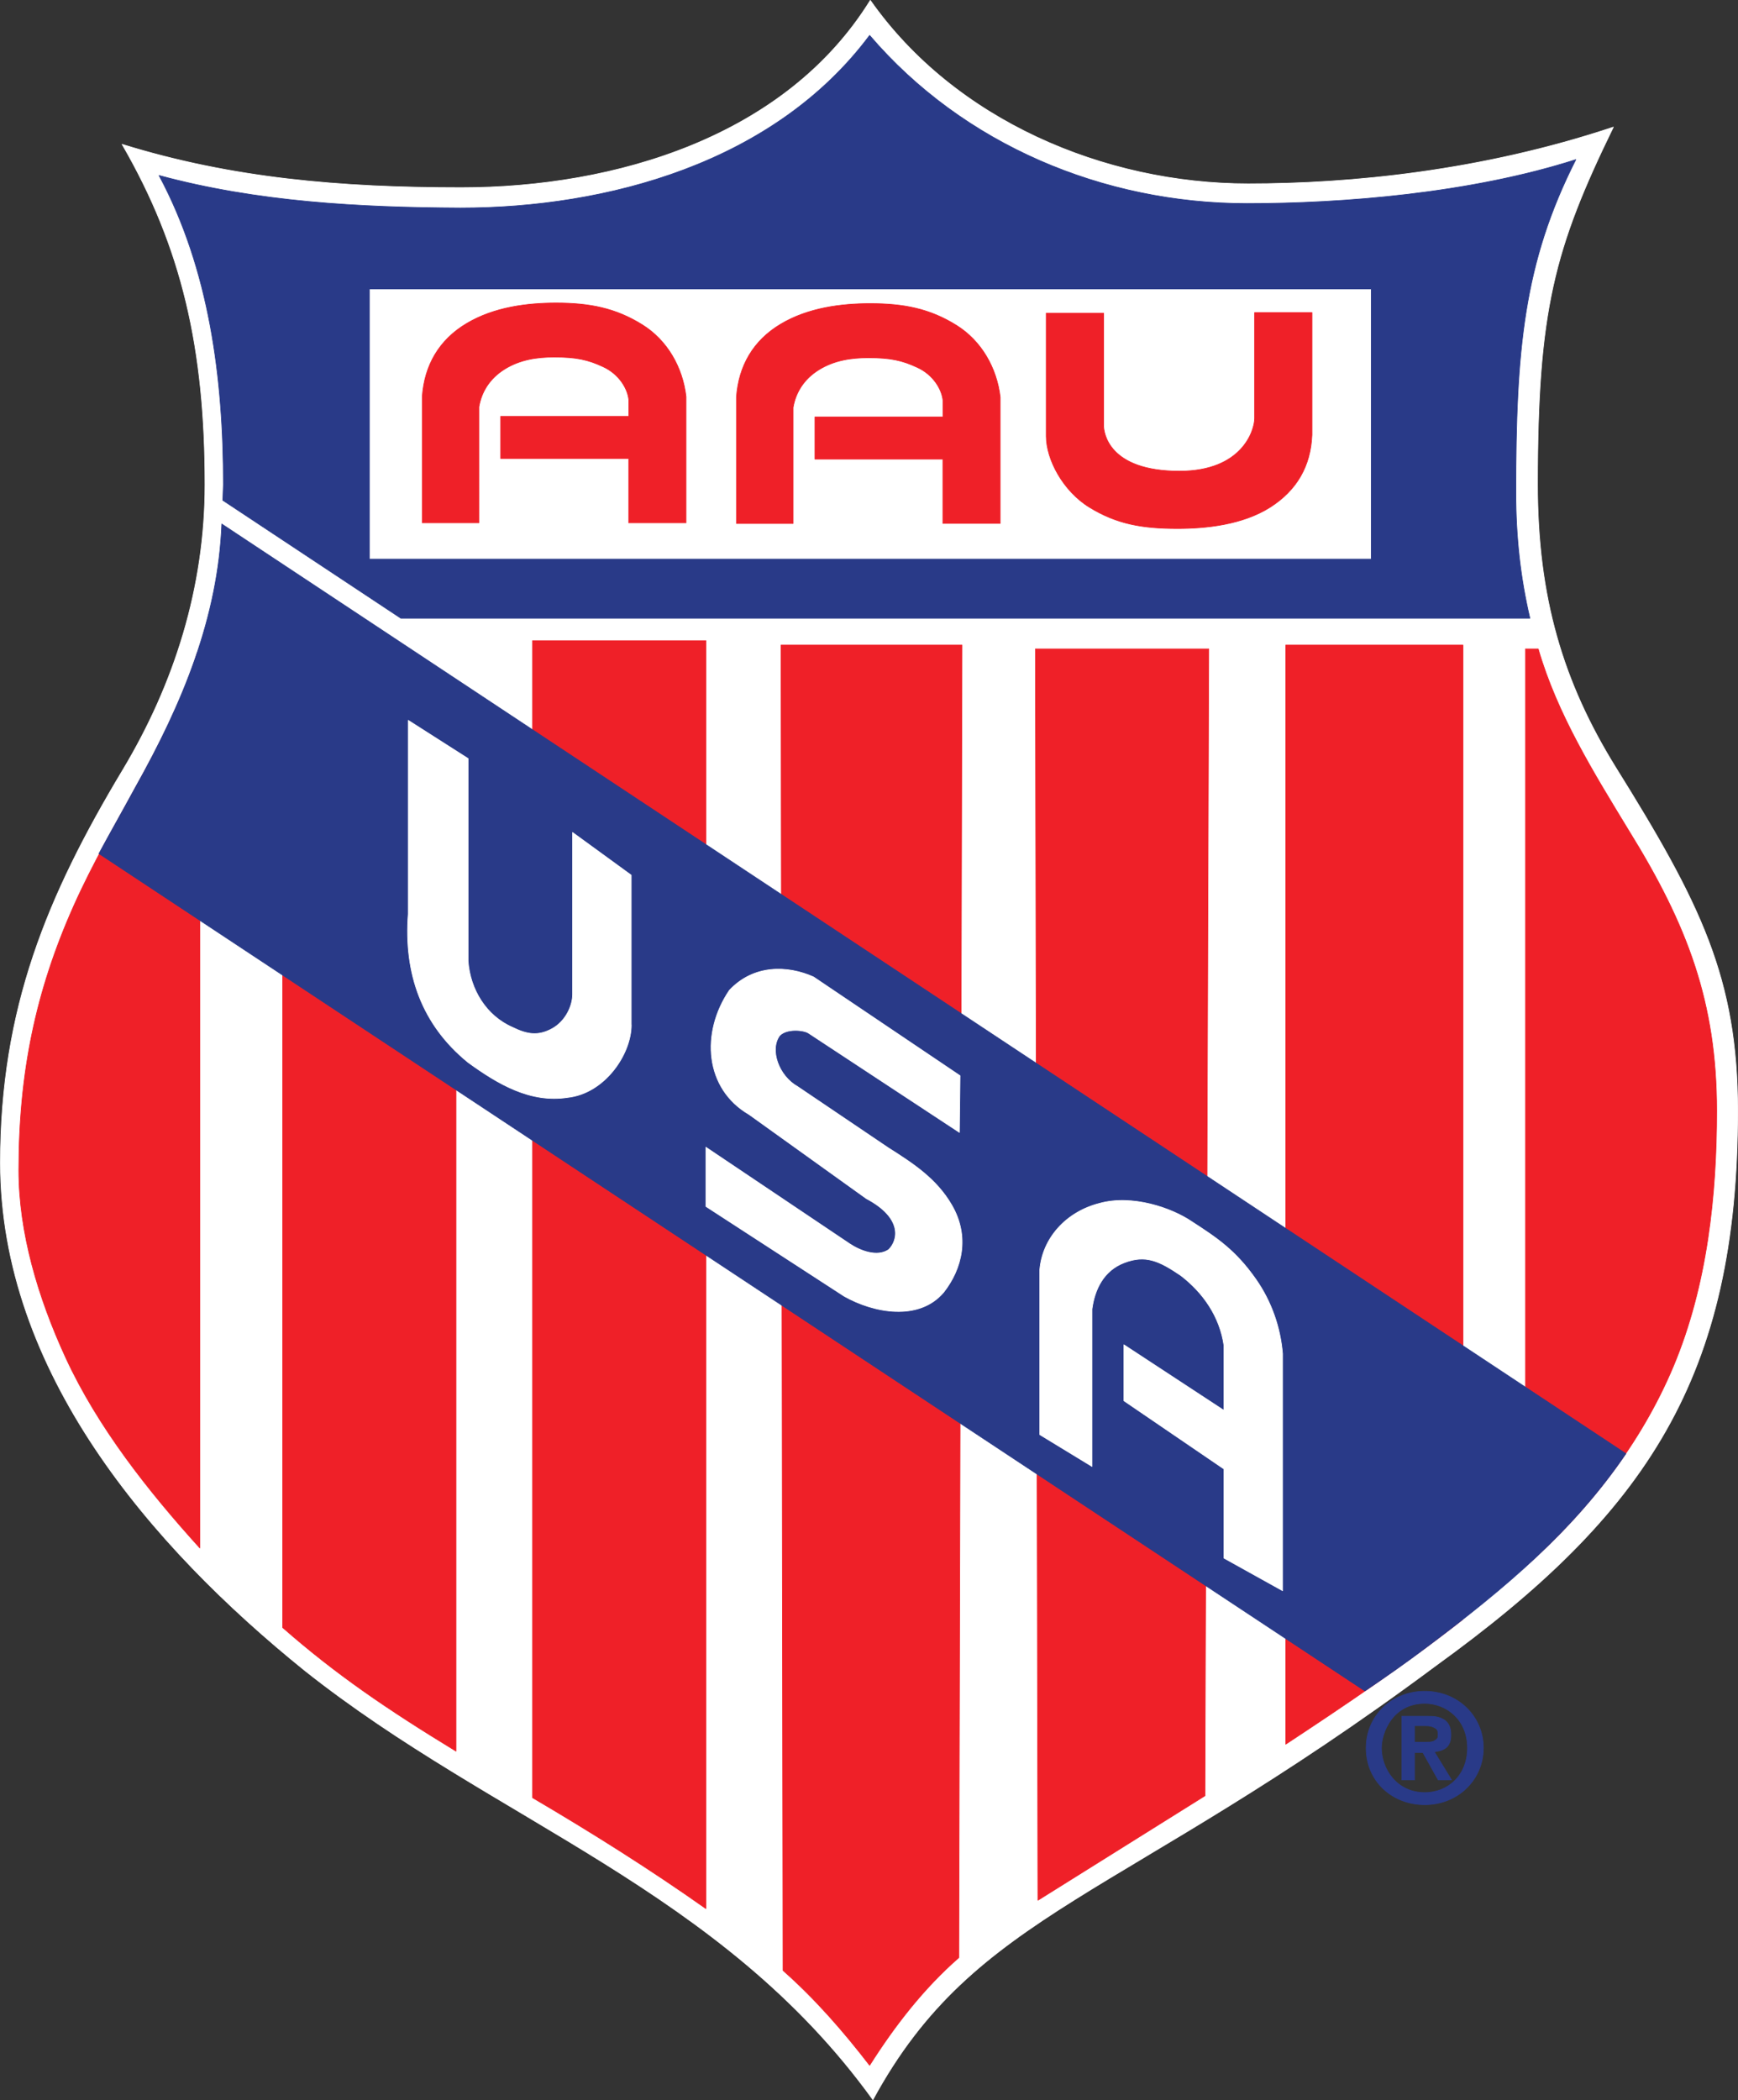<?xml version="1.0" encoding="utf-8"?>
<svg xmlns="http://www.w3.org/2000/svg" width="206.95px" height="250px">
<rect width="100%" height="100%" fill="#333333" stroke="none"/>
<g stroke-width="0.077" stroke-linejoin="round" stroke-miterlimit="10">
<path fill="#FFFFFF" stroke="#FFFFFF" d="M170.94,198.31c25.13-18.15,35.97-34.4,35.97-66.07c0-15.81-4.44-24.71-14.57-40.96c-6.23-10.09-9.26-20.12-9.26-33.6c0-20.72,1.96-28.05,9.03-42.55c-15.73,5.25-31.36,6.75-43.48,6.75c-17.17,0-34.98-7.58-45-21.84c-10.07,16.26-30.36,22.3-48.72,22.3c-14.35,0-27.28-1.1-40.37-5.16c7.17,12.36,9.87,24.38,9.87,40.5c0,12.23-3.62,23.7-9.79,33.98c-8.98,14.96-14.57,28.37-14.57,46.75c0,24.83,17.88,45.64,36.2,60.43c22.77,18.09,49.54,25.98,67.69,51.12C116.17,227.44,133.37,226.26,170.94,198.31z"/>
<path fill="#EF2028" stroke="#EF2028" d="M23.79,184.28c-6.1-6.74-12.13-14.34-15.97-22.67c-3.3-7.17-5.58-14.9-5.58-22.31c0-11.59,2.02-21.32,6.52-31.41c4.55-10.21,11.35-19.44,14.73-30.17h0.3V184.28z M54.3,208.47V84.77L33.66,71.52v122.24C40.04,199.35,46.08,203.46,54.3,208.47z M63.41,214.01l0-137.74h20.64l0,150.94C77.38,222.5,70.44,218.14,63.41,214.01z M103.55,245.87c2.97-4.69,6.43-9.16,10.62-12.82l0.38-156.25H93l0.23,157.77C97.04,237.93,100.45,241.84,103.55,245.87z M123.59,226.22l-0.3-148.97h20.64l-0.45,136.53L123.59,226.22z M174.2,192.77V76.8h-21.1v130.84C160.3,202.9,167.42,198.09,174.2,192.77z M183.16,77.25c2.25,7.76,6.61,14.76,10.78,21.62c6.97,11.25,10.47,20.43,10.47,33.37c0,9.92-1.09,20.72-5.16,30.42c-3.87,9.21-10.15,17.21-17.61,23.82V77.25H183.16z M74.87,49.57H59.61v5.01h15.25v7.66h6.83V47.22c-0.4-3.47-2.22-6.7-5.21-8.56c-3.17-1.98-6.28-2.59-10.27-2.59c-3.44,0-7.38,0.49-10.65,2.44c-3.29,1.96-5.02,4.99-5.28,8.71v15.02h6.75V48.43c0.3-1.76,1.26-3.37,3.08-4.5c1.82-1.12,3.81-1.42,5.88-1.42c2.64,0,4.03,0.31,5.83,1.15c1.93,0.89,2.93,2.65,3.05,3.93V49.57z M112.28,47.67c-0.12-1.28-1.12-3.05-3.05-3.93c-1.8-0.84-3.19-1.15-5.83-1.15c-2.06,0-4.06,0.3-5.88,1.42c-1.81,1.12-2.78,2.73-3.08,4.5v13.81h-6.75V47.29c0.26-3.72,1.99-6.75,5.28-8.71c3.27-1.95,7.21-2.44,10.65-2.44c4,0,7.1,0.61,10.27,2.59c2.98,1.86,4.81,5.09,5.21,8.56v15.02h-6.83v-7.66H97.03v-5.01h15.25V47.67z M149.39,49.8V37.21h6.83v14.56c-0.15,3.72-1.81,6.59-4.97,8.61c-3.29,2.09-7.65,2.54-11.04,2.54c-4.21,0-7.25-0.54-10.47-2.52c-3.17-1.94-5.16-5.71-5.16-8.48V37.28h6.83v13.35c0,0.86,0.55,5.46,9.03,5.46C147.95,56.09,149.39,51.2,149.39,49.8z"/>
<path fill="#293A88" stroke="#293A88" d="M172.23,208.02c0.39-0.36,0.53-0.82,0.53-1.52c0-0.73-0.2-1.34-0.76-1.74c-0.68-0.4-1.1-0.45-2.2-0.45h-2.88v7.58h1.52v-3.26h0.99l1.82,3.26h1.59l-2.05-3.34C171.3,208.47,171.83,208.37,172.23,208.02z M168.44,207.41v-1.97h1.29c0.56,0,0.82,0.08,1.21,0.3c0.23,0.17,0.3,0.32,0.3,0.68c0,0.44-0.03,0.51-0.23,0.68c-0.33,0.27-0.64,0.3-1.21,0.3H168.44z M169.65,201.34c-3.98,0-6.98,2.96-6.98,6.75c0,3.92,3.08,6.75,6.98,6.75c3.93,0,6.98-2.96,6.98-6.75C176.63,204.3,173.59,201.34,169.65,201.34z M169.65,213.4c-3.36,0-5.16-2.84-5.16-5.31c0-1.81,1.32-5.31,5.16-5.31c2.54,0,5.09,1.88,5.09,5.31C174.74,211.31,172.46,213.4,169.65,213.4z M193.6,173.05c-6.24,9.16-14.29,15.96-23.76,23.06c-2.39,1.8-4.84,3.52-7.32,5.19L11.78,101.62c1.41-2.61,2.88-5.18,4.29-7.79c5.75-10.22,9.9-20.39,10.34-31.45L193.6,173.05z M187.64,19c-12.59,4.03-27.74,5.23-39.16,5.23c-17.07,0-33.78-6.98-44.93-20.02C92.18,19.44,72.24,24.76,54.83,24.76c-12.05-0.06-24.22-0.71-35.89-3.87c6,11.2,7.66,24.14,7.66,36.79l-0.07,1.88l21.2,14.04l134.44,0c-1.14-4.89-1.67-9.69-1.67-14.94C180.5,41.6,181.41,31.31,187.64,19z M163.28,66.56H43.98V34.4l119.3,0V66.56z"/>
<path fill="#FFFFFF" stroke="#FFFFFF" d="M75.17,122c0,3.52-3.18,8.18-7.59,8.65c-4.44,0.68-8.3-1.6-11.84-4.17c-5.51-4.48-7.67-10.56-7.13-17.67V85.75l7.13,4.55v24.12c0.24,3.37,2.15,6.52,5.31,7.89c1.71,0.84,3.03,1.05,4.67,0.16c1.64-0.89,2.46-2.75,2.46-4.09V99.1l6.98,5.08V122z M145.74,160.16l0,7.74l-11.91-7.81v6.67l11.91,8.12v10.61l6.98,3.88v-28.22c-0.26-3.11-1.31-6.19-3.18-8.86c-2.43-3.47-4.67-4.94-7.6-6.84c-2.46-1.68-7.14-3.26-11-2.2c-4.03,1.02-6.82,4.18-7.13,7.91v19.63l6.22,3.79v-18.73c0.31-2.36,1.39-4.6,3.84-5.53c2.54-0.97,4.16-0.22,6.71,1.51C143.28,153.89,145.24,156.74,145.74,160.16z M84.05,136.57v7.05l16.47,10.69c3.5,1.98,8.89,3.01,11.84-0.46c2.2-2.8,3.14-6.63,0.98-10.37c-1.81-3.14-4.6-4.96-7.59-6.85l-10.78-7.28c-2.26-1.27-3.36-4.4-2.13-6.07c0.83-0.86,2.81-0.68,3.42-0.3l17.98,11.83l0.08-6.75l-17.45-11.76c-3.11-1.39-7.14-1.48-10.02,1.59c-3.44,5.08-2.92,11.73,2.35,14.79c0,0,13.96,10.01,13.96,10.01c4.35,2.3,3.79,4.95,2.66,6.07c-1.37,0.94-3.41,0.13-4.63-0.68L84.05,136.57z"/></g>
</svg>